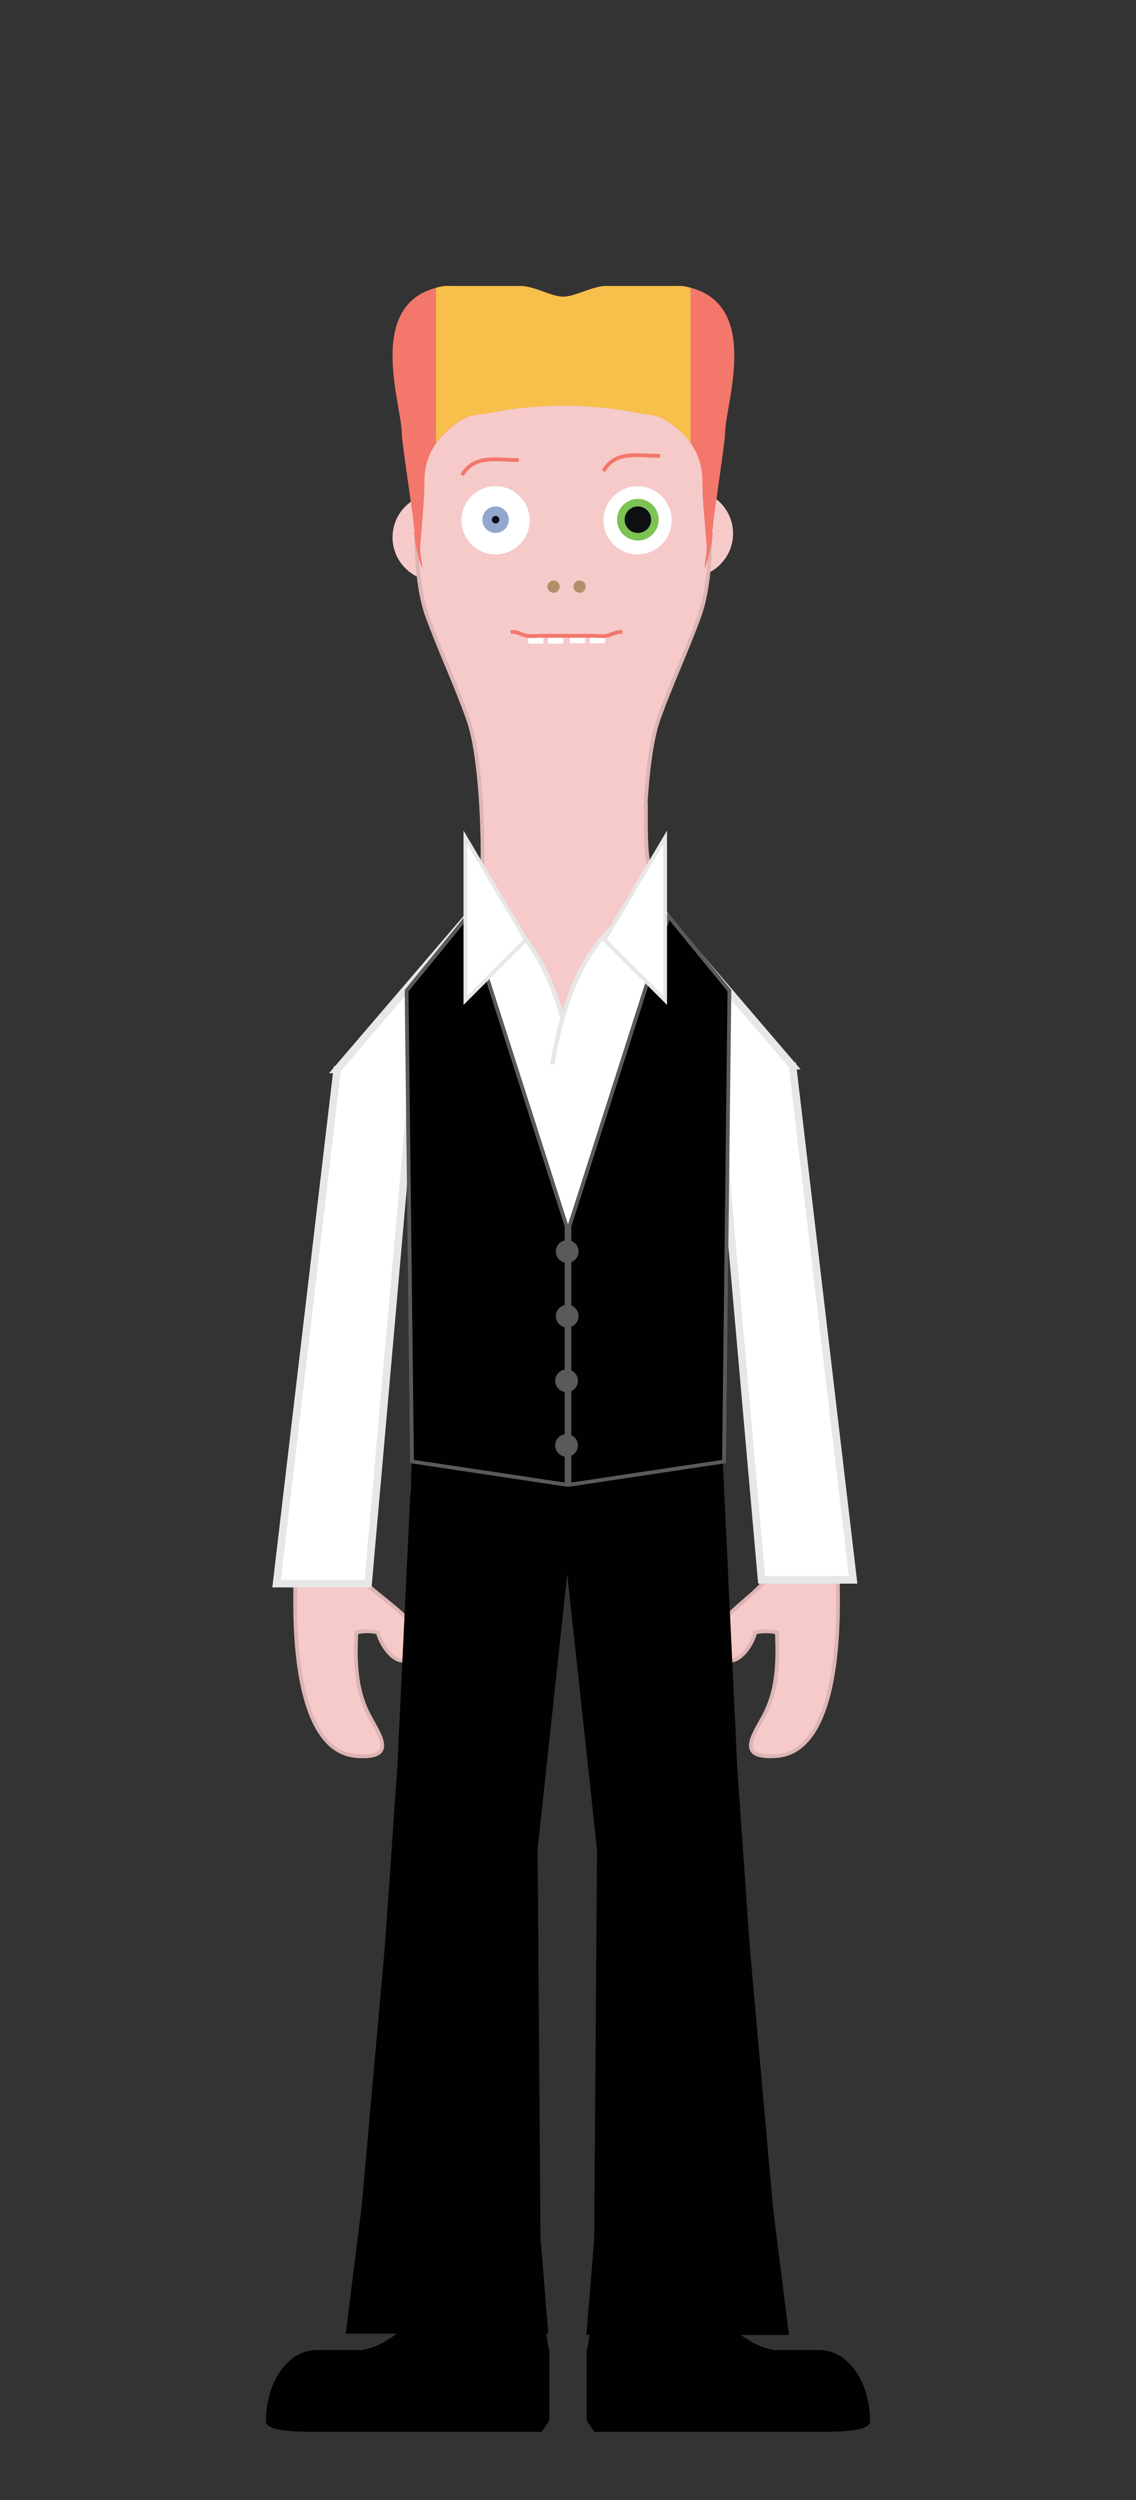<?xml version="1.0" encoding="utf-8"?>
<!-- Generator: Adobe Illustrator 16.0.0, SVG Export Plug-In . SVG Version: 6.00 Build 0)  -->
<!DOCTYPE svg PUBLIC "-//W3C//DTD SVG 1.1//EN" "http://www.w3.org/Graphics/SVG/1.1/DTD/svg11.dtd">
<svg version="1.1" id="Layer_1" xmlns="http://www.w3.org/2000/svg" xmlns:xlink="http://www.w3.org/1999/xlink" x="0px" y="0px"
	 width="300px" height="660px" viewBox="0 0 300 660" enable-background="new 0 0 300 660" xml:space="preserve">
<rect x="0" y="0" width="300" height="660" fill="#333333" stroke="none"/>
<g>
	<g>
		<path fill="#F6CAC9" d="M115.193,130.326c-6.369,0-11.531,5.163-11.531,11.532c0,6.369,5.162,11.532,11.531,11.532V130.326z"/>
		<path fill="#F6CAC9" d="M182.057,129.326c6.369,0,11.533,5.163,11.533,11.532c0,6.369-5.164,11.532-11.533,11.532V129.326z"/>
		<path fill="#F6CAC9" stroke="#DDB5B4" stroke-miterlimit="10" d="M221.256,632.483c-1.193-5.543-9.195-4.303-13.84-5.26
			c-5.59-1.151-10.818-3.967-15.459-6.774c-5.246-3.175-9.303-4.843-9.701-11.966c-0.035-0.629-0.209-1.309-0.352-1.967l0.035-2.389
			l3.117-208.093c1.743-0.219,3.514-0.409,5.323-0.561c0.787-15.492-17.455-30.888-17.455-46.449
			c0-15.908,21.994-42.555,17.822-58.615v-0.864c5.785,8.213,4.487,25.389,6.496,35.332c3.08,15.243,7.021,23.55,7.182,40.153
			c0.093,9.52,3.638,21.638,1.666,30.443c-1.741,7.785-0.118,12.753-2.636,19.405c-2.268,5.998-15.312,11.938-14.376,18.161
			c1.437,9.516,8.362,4.873,10.396-2.045c1.582-0.455,4.073-0.429,5.674-0.021c0.396,7.76,0.069,14.734-2.851,20.848
			c-2.555,5.353-8.812,12.601,2.728,11.777c15.19-1.082,16.287-29.188,16.272-40.777c-0.041-40.405-4.269-82.045-10.978-120.022
			c-1.475-8.351-5.512-18.297-10.225-25.767c-4.146-6.571-8.047-11.901-13.119-17.897c-1.41-2.181-3.428-3.892-4.703-6.116
			c-11.953-20.836-11.735-23.644-11.698-40.238l-0.117,0.047c0.502-8.743,1.562-17.608,3.403-22.81
			c3.361-9.486,7.646-18.492,10.869-27.449c1.494-4.156,2.386-9.861,2.703-15.684c0.316-5.824,0.062-11.764-0.729-16.389
			c-0.894-5.205,0.442-14.911-1.379-19.977c-1.736-4.826-6.328-5.453-6.623-10.26c-3.218-1.525-8.228-2.398-13.287-2.484
			c-7.086-0.123-14.244,1.294-16.651,4.586c-2.406-3.292-9.564-4.709-16.65-4.586c-5.061,0.086-10.07,0.958-13.287,2.484
			c-0.297,4.807-4.887,5.434-6.623,10.26c-1.822,5.065-0.486,14.771-1.379,19.977c-0.793,4.625-1.047,10.564-0.73,16.389
			c0.318,5.822,1.209,11.527,2.703,15.684c3.223,8.957,7.508,17.963,10.869,27.449c3.275,9.241,4.074,30.054,3.68,41.193
			c-1.426,5.405-4.357,11.325-10.371,21.808c-1.274,2.225-3.293,3.936-4.703,6.116c-5.071,5.996-3.194,11.326-7.342,17.897
			c-4.713,7.47-14.527,17.416-16.002,25.767c-6.709,37.979-10.936,79.616-10.977,120.022c-0.014,11.591,1.082,39.695,16.273,40.777
			c11.537,0.822,5.28-6.426,2.727-11.777c-2.92-6.112-3.246-13.088-2.85-20.848c1.6-0.406,4.092-0.434,5.674,0.021
			c2.031,6.918,8.959,11.561,10.395,2.045c0.938-6.224-14.611-13.33-16.88-19.328c-2.519-6.652-0.122-11.23-1.864-19.016
			c-1.971-8.808,0.408-23.813,0.5-33.334c0.16-16.604,7-21.242,10.08-36.486c2.008-9.943,0.711-27.119,6.496-35.332v0.863
			c-4.172,16.062,15.09,41.541,15.09,57.449c0,15.562-15.51,32.125-14.723,47.616c1.811,0.149,3.58,0.343,5.324,0.562l3.117,208.092
			l0.035,2.389c-0.144,0.658-0.316,1.338-0.353,1.967c-0.397,7.123-4.455,8.791-9.701,11.965c-4.642,2.81-9.869,5.623-15.459,6.775
			c-4.646,0.957-12.646-0.283-13.84,5.26c-1.649,7.67,5.926,6.322,10.853,7.076c2.782,0.426,4.879,1.476,7.815,1.592
			c3.256,0.129,6.75-0.205,9.907-0.657c6.578-0.943,13.289-0.998,20.101-1.685c5.937-0.598,15.379,1.533,16.658-5.301
			c1.5-8.014-3.166-15.459-2.334-23.025l0.065-4.192h0.027l-0.014-0.939l0.014-0.904c0,0-0.018,0-0.027-0.002l-3.065-204.719
			c3.022,0.375,6.146,0.658,9.42,0.799v0.104c0.039,0,0.08,0,0.119,0c0.711,0,1.396-0.023,2.092-0.039
			c0.694,0.016,1.381,0.039,2.092,0.039c0.039,0,0.08,0,0.119,0v-0.104c3.272-0.141,6.396-0.424,9.42-0.799l-3.065,204.719
			c-0.01,0.002-0.021,0.002-0.027,0.002l0.014,0.904l-0.014,0.939h0.027l0.065,4.192c0.832,7.566-3.834,15.013-2.334,23.025
			c1.279,6.834,10.724,4.703,16.658,5.301c6.812,0.687,13.521,0.74,20.101,1.685c3.157,0.452,6.651,0.786,9.907,0.657
			c2.938-0.116,5.033-1.166,7.815-1.592C215.33,638.806,222.906,640.153,221.256,632.483z"/>
		<circle fill="#FFFFFF" cx="168.375" cy="137.359" r="9"/>
		<circle fill="#FFFFFF" cx="130.875" cy="137.359" r="9"/>
		<circle fill="#91A8CE" cx="130.875" cy="137.202" r="3.5"/>
		<circle fill="#7DC353" cx="168.453" cy="137.202" r="5.5"/>
		<circle fill="#0E0F13" cx="168.453" cy="137.202" r="3.5"/>
		<circle fill="#0E0F13" cx="130.875" cy="137.202" r="1"/>
		<circle fill="#B18F6B" cx="146.188" cy="154.869" r="1.625"/>
		<circle fill="#B18F6B" cx="153.062" cy="154.869" r="1.625"/>
		<rect x="139.5" y="167.9" fill="#FFFFFF" width="4" height="2"/>
		<rect x="144.75" y="167.9" fill="#FFFFFF" width="4" height="2"/>
		<rect x="155.75" y="167.823" fill="#FFFFFF" width="4" height="2"/>
		<rect x="150.5" y="167.823" fill="#FFFFFF" width="4" height="2"/>
		<path fill="none" stroke="#F3776B" stroke-miterlimit="10" d="M164.375,166.861c-1.615-0.225-2.867,0.771-4.305,1
			c-1.084,0.173-2.346,0-3.445,0c-2.5,0-5,0-7.5,0h1c-2.5,0-5,0-7.5,0c-1.1,0-2.361,0.173-3.443,0c-1.438-0.229-2.69-1.225-4.307-1"
			/>
		<path fill="none" stroke="#F3776B" stroke-miterlimit="10" d="M159.363,124.357c3.232-5.575,9.205-3.979,15-4"/>
		<path fill="none" stroke="#F3776B" stroke-miterlimit="10" d="M122.012,125.454c3.229-5.574,9.204-3.979,15-4"/>
		<polygon fill="#010101" points="144.801,616.089 133.551,616.089 125.301,616.089 117.051,616.089 91.3,616.089 95.466,582.882 
			101.633,513.883 104.91,466.895 108.801,385.089 117.051,385.089 125.301,385.089 133.551,385.089 141.801,385.089 
			153.18,384.262 141.98,488.089 142.734,590.895 		"/>
		<path fill="#FFFFFF" stroke="#E7E7E7" stroke-width="1.152" stroke-miterlimit="10" d="M130.518,241.119
			c23.691,11.976,25.73,69.002,19.854,95.427c-11.271,0.53-13.082,0.356-16.802-11.853c-2.713-8.901-7.963-18.541-9.606-26.774
			c-1.696-8.507-1.11-21.349-1.44-30.246c-0.521-13.979,1.729-17.204,5.996-26.554H130.518z"/>
		<path fill="#FFFFFF" stroke="#E7E7E7" stroke-width="1.152" stroke-miterlimit="10" d="M166.369,241.839
			c-23.691,11.976-25.73,69.002-19.854,95.426c11.271,0.53,13.082,0.356,16.801-11.853c2.713-8.901,7.963-18.541,9.606-26.774
			c1.697-8.506,1.111-21.349,1.44-30.246c0.521-13.979-1.729-17.204-5.995-26.553H166.369z"/>
		<polygon fill="#010101" points="154.848,616.422 166.098,616.422 174.348,616.422 182.598,616.422 208.348,616.422 
			204.182,583.215 198.016,514.216 194.736,467.228 190.848,385.422 182.598,385.422 174.348,385.422 166.098,385.422 
			157.848,385.422 146.468,384.595 157.667,488.422 156.913,591.228 		"/>
		<path fill="#010101" d="M144.959,620.423c-0.805-5.479-2.088-10.497-2.123-14.196c-5.779-0.266-17.162-3.311-22.416-1.063
			c-2.568,1.098-10.439,7.469-13.283,9.321c-3.084,2.015-5.291,4.047-8.879,5.22c-0.791,0.26-1.68,0.492-2.637,0.72H83.465
			c-7.305,0-13.225,8.364-13.225,18.687h0.031c-0.195,2.885,8.004,2.89,15.283,2.89h43.848c0.195,0,0.387-0.005,0.58-0.006V642
			h13.082l1.947-2.89h0.062v-18.687L144.959,620.423L144.959,620.423z"/>
		<path fill="#010101" d="M155.041,620.423c0.805-5.479,2.088-10.497,2.123-14.196c5.779-0.266,17.162-3.311,22.416-1.063
			c2.568,1.098,10.439,7.469,13.283,9.321c3.084,2.015,5.291,4.047,8.879,5.22c0.791,0.26,1.68,0.492,2.637,0.72h12.156
			c7.305,0,13.225,8.364,13.225,18.687h-0.031c0.195,2.885-8.004,2.89-15.283,2.89h-43.848c-0.195,0-0.387-0.005-0.58-0.006V642
			h-13.082l-1.947-2.89h-0.062v-18.687L155.041,620.423L155.041,620.423z"/>
		<polygon fill="#FFFFFF" points="190.795,385.796 108.801,385.089 107.458,281.009 192.124,281.009 		"/>
		<polygon fill="#FFFFFF" stroke="#E7E7E7" stroke-width="2" stroke-miterlimit="10" points="225.292,417.083 209.294,281.418 
			208.732,281.357 209.294,281.347 173.953,240.085 173.124,282.017 189.177,281.72 201.126,417.083 		"/>
		<polygon fill="#010101" stroke="#595A5C" stroke-miterlimit="10" points="191.197,385.839 170.785,388.904 150.373,391.969 
			150.373,323.719 176.562,241.869 184.594,251.705 192.625,261.539 191.911,323.689 		"/>
		<polygon fill="#FFFFFF" stroke="#E7E7E7" stroke-miterlimit="10" points="159.646,248.095 175.646,264.095 175.646,221.095 		"/>
		<polygon fill="#FFFFFF" stroke="#E7E7E7" stroke-width="2" stroke-miterlimit="10" points="73.039,418.083 89.037,282.418 
			89.6,282.357 89.037,282.347 124.378,241.085 125.207,283.017 109.154,282.72 97.205,418.083 		"/>
		<polygon fill="#010101" stroke="#595A5C" stroke-miterlimit="10" points="108.801,385.839 129.213,388.904 149.625,391.969 
			149.625,323.719 123.438,241.869 115.404,251.705 107.373,261.539 108.087,323.689 		"/>
		<polygon fill="#FFFFFF" stroke="#E7E7E7" stroke-miterlimit="10" points="138.908,248.094 122.908,264.095 122.908,221.094 		"/>
		<circle fill="#595A5C" cx="149.791" cy="330.402" r="3"/>
		<circle fill="#595A5C" cx="149.791" cy="347.467" r="3"/>
		<circle fill="#595A5C" cx="149.625" cy="364.531" r="3"/>
		<circle fill="#595A5C" cx="149.625" cy="381.595" r="3"/>
		<path fill="#F3776B" d="M180.228,75.507l-20.076,0.005c-3.493-0.09-8.306,2.802-11.401,2.828
			c-3.096-0.026-7.826-2.918-11.319-2.828l-20.076-0.005c-21.5,3.436-11.25,31.182-11.25,38.908c0,2.438,3.142,22.312,3.207,24.75
			c0.036,1.271,0.295,0.653,0.353,0.493c-0.022,0.069-0.085,0.271-0.213,0.741c-0.246,0.898,0.512,5.359,1.812,9.066
			c0.57,1.635-0.071-2.2-0.202-3.146c-0.274-1.98,0.092-4.141,0.239-6.129c0.326-4.375,0.787-8.749,0.787-13.138
			c0-4.374,1.353-8.328,4.526-11.814c1.833-2.011,4.173-3.978,6.71-5.06c1.902-0.812,3.924-0.75,6.04-1.19
			c6.536-1.36,12.906-1.803,19.427-1.923c6.521,0.12,12.891,0.562,19.427,1.923c2.116,0.439,4.138,0.378,6.04,1.19
			c2.537,1.082,4.877,3.049,6.71,5.06c3.174,3.487,4.526,7.44,4.526,11.814c0,4.39,0.461,8.763,0.787,13.138
			c0.147,1.988,0.514,4.149,0.239,6.129c-0.131,0.946-0.772,4.78-0.202,3.146c1.301-3.708,2.059-8.168,1.812-9.066
			c-0.128-0.469-0.19-0.671-0.213-0.741c0.058,0.16,0.316,0.777,0.353-0.493c0.065-2.438,3.207-22.312,3.207-24.75
			C191.478,106.689,201.728,78.943,180.228,75.507z"/>
	</g>
	<path opacity="0.7" fill="#F9E03C" d="M180.228,75.507l-20.076,0.005c-3.493-0.09-8.224,2.802-11.319,2.828
		c-0.026,0-0.056-0.004-0.082-0.005c-0.026,0-0.056,0.005-0.082,0.005c-3.096-0.026-7.826-2.918-11.319-2.828l-20.076-0.005
		c-0.747,0.12-1.448,0.275-2.12,0.451v41.01c0.42-0.587,0.867-1.167,1.38-1.729c1.833-2.011,4.173-3.978,6.71-5.06
		c1.902-0.812,3.924-0.75,6.04-1.19c6.536-1.36,12.906-1.803,19.427-1.923c0.014,0,0.027,0.001,0.041,0.001s0.027,0,0.041-0.001
		c6.521,0.12,12.891,0.562,19.427,1.923c2.116,0.439,4.138,0.378,6.04,1.19c2.537,1.082,4.877,3.049,6.71,5.06
		c0.513,0.563,0.96,1.143,1.38,1.729v-41.01C181.676,75.782,180.975,75.627,180.228,75.507z"/>
</g>
</svg>
